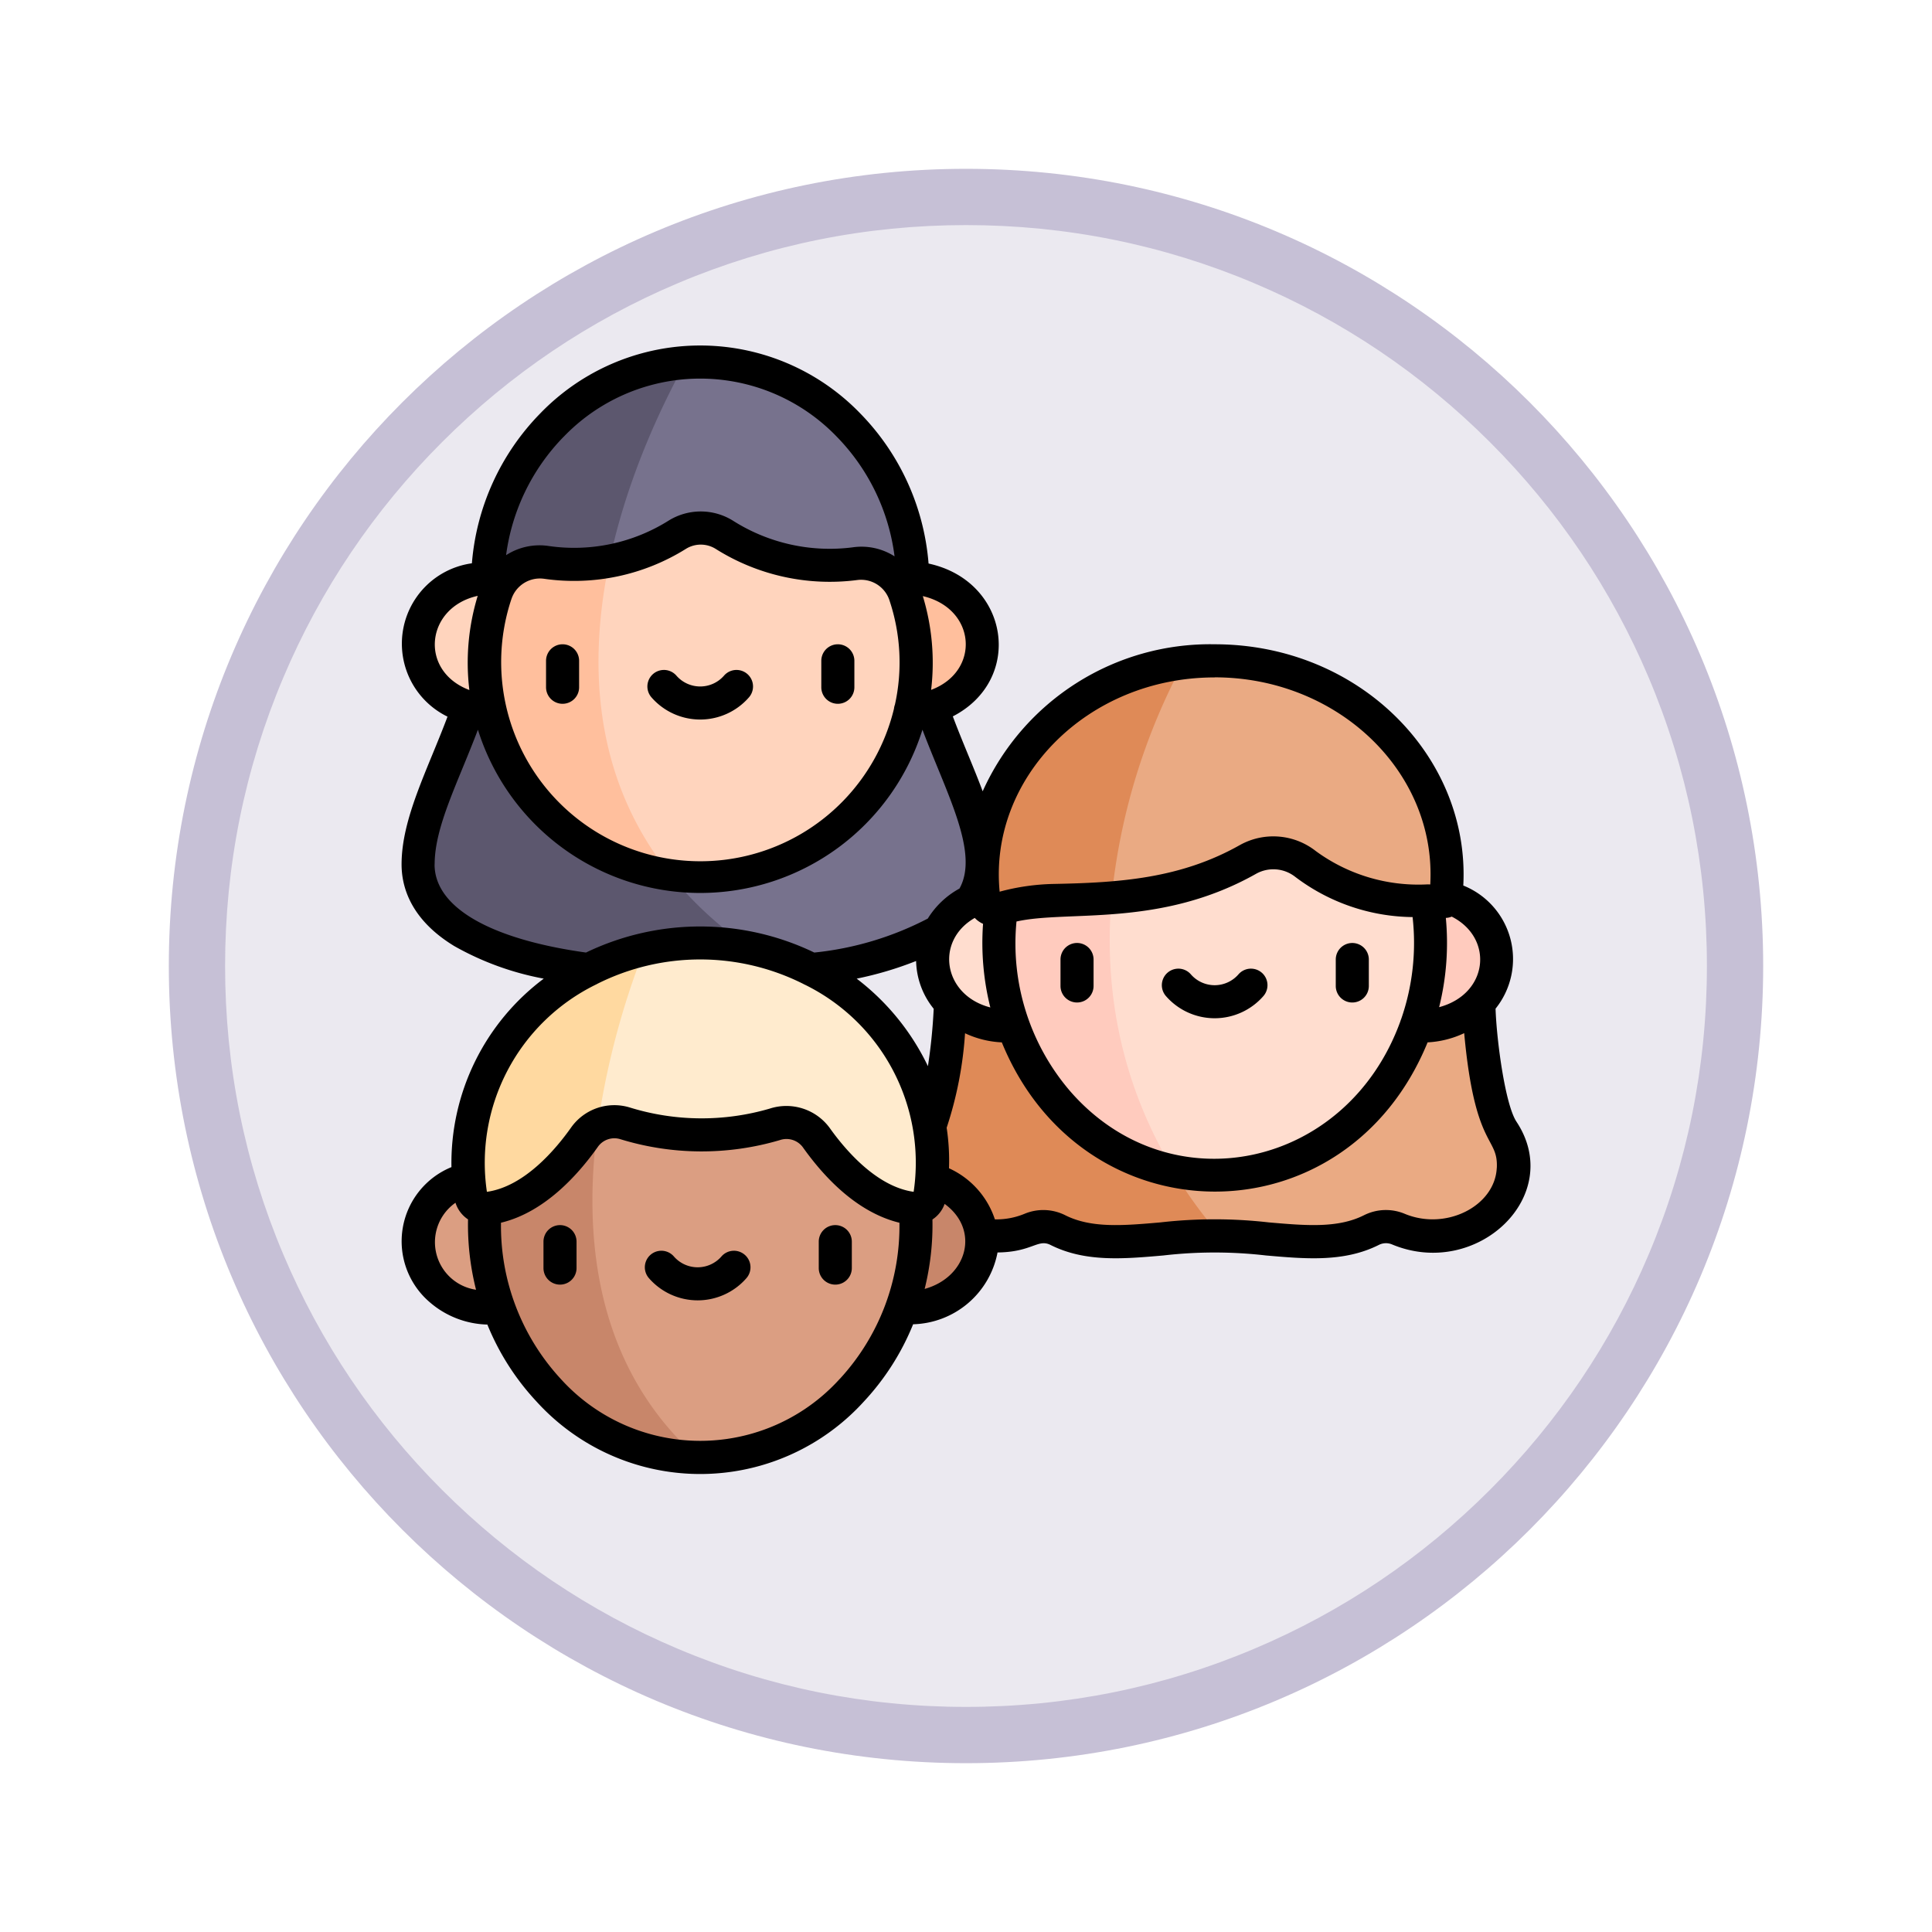 <svg xmlns="http://www.w3.org/2000/svg" xmlns:xlink="http://www.w3.org/1999/xlink" width="103" height="103" viewBox="0 0 103 103">
  <defs>
    <filter id="Path_978624" x="0" y="0" width="103" height="103" filterUnits="userSpaceOnUse">
      <feOffset dy="3" input="SourceAlpha"/>
      <feGaussianBlur stdDeviation="3" result="blur"/>
      <feFlood flood-opacity="0.161"/>
      <feComposite operator="in" in2="blur"/>
      <feComposite in="SourceGraphic"/>
    </filter>
  </defs>
  <g id="Group_1226409" data-name="Group 1226409" transform="translate(-215 -4088.487)">
    <g id="Group_1226348" data-name="Group 1226348">
      <g id="Group_1225130" data-name="Group 1225130" transform="translate(224 4094.487)">
        <g id="Group_1203387" data-name="Group 1203387">
          <g id="Group_1178310" data-name="Group 1178310">
            <g id="Group_1176881" data-name="Group 1176881">
              <g id="Group_1175148" data-name="Group 1175148">
                <g id="Group_1173798" data-name="Group 1173798">
                  <g id="Group_1171925" data-name="Group 1171925">
                    <g id="Group_1164524" data-name="Group 1164524">
                      <g id="Group_1144123" data-name="Group 1144123">
                        <g transform="matrix(1, 0, 0, 1, -9, -6)" filter="url(#Path_978624)">
                          <g id="Path_978624-2" data-name="Path 978624" transform="translate(9 6)" fill="#ebe9f0">
                            <path d="M 42.5 83.5 C 36.964 83.5 31.595 82.416 26.541 80.279 C 21.659 78.214 17.274 75.257 13.509 71.491 C 9.743 67.726 6.786 63.341 4.721 58.459 C 2.584 53.405 1.5 48.036 1.5 42.5 C 1.5 36.964 2.584 31.595 4.721 26.541 C 6.786 21.659 9.743 17.274 13.509 13.509 C 17.274 9.743 21.659 6.786 26.541 4.721 C 31.595 2.584 36.964 1.5 42.5 1.5 C 48.036 1.5 53.405 2.584 58.459 4.721 C 63.341 6.786 67.726 9.743 71.491 13.509 C 75.257 17.274 78.214 21.659 80.279 26.541 C 82.416 31.595 83.5 36.964 83.5 42.5 C 83.5 48.036 82.416 53.405 80.279 58.459 C 78.214 63.341 75.257 67.726 71.491 71.491 C 67.726 75.257 63.341 78.214 58.459 80.279 C 53.405 82.416 48.036 83.5 42.5 83.5 Z" stroke="none"/>
                            <path d="M 42.5 3 C 37.166 3 31.994 4.044 27.126 6.103 C 22.422 8.092 18.198 10.941 14.569 14.569 C 10.941 18.198 8.092 22.422 6.103 27.126 C 4.044 31.994 3 37.166 3 42.5 C 3 47.834 4.044 53.006 6.103 57.874 C 8.092 62.578 10.941 66.802 14.569 70.431 C 18.198 74.059 22.422 76.908 27.126 78.897 C 31.994 80.956 37.166 82 42.5 82 C 47.834 82 53.006 80.956 57.874 78.897 C 62.578 76.908 66.802 74.059 70.431 70.431 C 74.059 66.802 76.908 62.578 78.897 57.874 C 80.956 53.006 82 47.834 82 42.5 C 82 37.166 80.956 31.994 78.897 27.126 C 76.908 22.422 74.059 18.198 70.431 14.569 C 66.802 10.941 62.578 8.092 57.874 6.103 C 53.006 4.044 47.834 3 42.5 3 M 42.5 0 C 65.972 0 85 19.028 85 42.5 C 85 65.972 65.972 85 42.5 85 C 19.028 85 0 65.972 0 42.5 C 0 19.028 19.028 0 42.5 0 Z" stroke="none" fill="#c6c0d6"/>
                          </g>
                        </g>
                      </g>
                    </g>
                  </g>
                </g>
              </g>
            </g>
          </g>
        </g>
      </g>
      <g id="sociedad_1_" data-name="sociedad (1)" transform="translate(236.409 4106.809)">
        <g id="Group_1226346" data-name="Group 1226346" transform="translate(0.827 0.982)">
          <path id="Path_1213836" data-name="Path 1213836" d="M82.55,34.391c0,3.1-3.836,5.137-10.447,5.758-27.311-11.032-5.473-32.5-5.473-32.5,6.6-.534,12.222,4.925,12.222,11.836v1.13c0,5.639,3.7,10.016,3.7,13.776Z" transform="translate(-52.331 -7.613)" fill="#77728d"/>
          <path id="Path_1213837" data-name="Path 1213837" d="M27.84,40.42c-1.408.132-2.942.2-4.593.2-9.4,0-15.04-2.2-15.04-5.957s3.7-8.137,3.7-13.776v-1.13A11.667,11.667,0,0,1,22.366,7.92C19.155,13.726,11.474,31.047,27.84,40.42Z" transform="translate(-8.068 -7.884)" fill="#5c576e"/>
          <ellipse id="Ellipse_12720" data-name="Ellipse 12720" cx="4.036" cy="3.539" rx="4.036" ry="3.539" transform="translate(22.256 11.502)" fill="#ffbf9d"/>
          <ellipse id="Ellipse_12721" data-name="Ellipse 12721" cx="3.927" cy="3.539" rx="3.927" ry="3.539" transform="translate(0.138 11.502)" fill="#ffd4bd"/>
          <path id="Path_1213838" data-name="Path 1213838" d="M77.931,101.371C67.058,93.172,74.7,84.7,74.7,84.7a10.711,10.711,0,0,0,3.7-1.429,2.371,2.371,0,0,1,2.515.013,10.474,10.474,0,0,0,6.957,1.535,2.469,2.469,0,0,1,2.688,1.718A11.464,11.464,0,0,1,77.931,101.371Z" transform="translate(-64.447 -74.065)" fill="#ffd4bd"/>
          <path id="Path_1213839" data-name="Path 1213839" d="M48.075,114.765A11.441,11.441,0,0,1,38.86,99.836a2.475,2.475,0,0,1,2.721-1.7,9.662,9.662,0,0,0,3.265-.049C43.728,103.412,43.923,109.572,48.075,114.765Z" transform="translate(-34.591 -87.459)" fill="#ffbf9d"/>
          <path id="Path_1213840" data-name="Path 1213840" d="M326.868,256.326a4.3,4.3,0,0,1-6.136,3.526,1.582,1.582,0,0,0-1.431.062c-2.285,1.261-5.1.381-8.148.342-13.727-6.368-5.668-19.113-5.668-19.113,9.4,0,17.5-.023,17.5.051.607,1.569,2.082,3.241,2.049,4.945-.032,1.663.4,6.521,1.269,7.961a3.968,3.968,0,0,1,.566,2.227Z" transform="translate(-268.342 -213.7)" fill="#eaaa83"/>
          <path id="Path_1213841" data-name="Path 1213841" d="M250.223,260.283c-2.881-.1-6.108,1.011-8.561-.342a1.579,1.579,0,0,0-1.43-.062,4.3,4.3,0,0,1-6.136-3.526,3.956,3.956,0,0,1,.565-2.227c.867-1.439,1.3-6.3,1.269-7.961s2.607-3.351,3.224-4.945c-.006-.016-.013-.034-.02-.051h5.42A23.977,23.977,0,0,0,250.223,260.283Z" transform="translate(-207.411 -213.726)" fill="#df8a57"/>
          <ellipse id="Ellipse_12722" data-name="Ellipse 12722" cx="4.036" cy="3.539" rx="4.036" ry="3.539" transform="translate(49.683 28.312)" fill="#ffcbbe"/>
          <ellipse id="Ellipse_12723" data-name="Ellipse 12723" cx="3.927" cy="3.539" rx="3.927" ry="3.539" transform="translate(27.565 28.312)" fill="#ffddcf"/>
          <path id="Path_1213842" data-name="Path 1213842" d="M330.271,177.635c0,7.891-6.756,13.788-13.9,12.137-7.565-7.554-3.293-14.5-3.293-14.5l3.094-5.422-1.916-3.634C321.775,162.726,330.271,168.71,330.271,177.635Z" transform="translate(-276.056 -146.691)" fill="#ffddcf"/>
          <path id="Path_1213843" data-name="Path 1213843" d="M281.768,193.753c-5.1-1.147-9.1-6.084-9.1-12.137a12.325,12.325,0,0,1,8.218-11.9C278.475,175.5,276.366,184.77,281.768,193.753Z" transform="translate(-241.453 -150.672)" fill="#ffcbbe"/>
          <path id="Path_1213844" data-name="Path 1213844" d="M329.8,155.945c-.363,0-.83-.019-.846-.021-1.2-.1-3.7.324-6.6-1.976a2.775,2.775,0,0,0-3.061-.244,17.506,17.506,0,0,1-7.473,2.076c-4.587-6.721,3.816-12.529,3.816-12.529C323.808,142.1,330.816,148.479,329.8,155.945Z" transform="translate(-274.796 -127.194)" fill="#eaaa83"/>
          <path id="Path_1213845" data-name="Path 1213845" d="M275.636,144.26a33.616,33.616,0,0,0-3.817,12.529c-3.15.239-3.228-.113-5.908.592a.548.548,0,0,1-.69-.425C264.373,150.7,269.146,145.161,275.636,144.26Z" transform="translate(-234.797 -128.203)" fill="#df8a57"/>
          <path id="Path_1213846" data-name="Path 1213846" d="M475.146,252.3h0Z" transform="translate(-420.141 -223.548)" fill="#eaaa83"/>
          <ellipse id="Ellipse_12724" data-name="Ellipse 12724" cx="4.036" cy="3.539" rx="4.036" ry="3.539" transform="translate(22.118 43.352)" fill="#c8866a"/>
          <ellipse id="Ellipse_12725" data-name="Ellipse 12725" cx="3.927" cy="3.539" rx="3.927" ry="3.539" transform="translate(0 43.352)" fill="#db9e82"/>
          <path id="Path_1213847" data-name="Path 1213847" d="M85.924,305.768c0,6.833-5.131,12.408-11.5,12.408h-.1s-14.333-3.768-4.547-23.758a10.753,10.753,0,0,1,4.652-1.058C80.775,293.36,85.924,298.916,85.924,305.768Z" transform="translate(-59.382 -259.784)" fill="#db9e82"/>
          <path id="Path_1213848" data-name="Path 1213848" d="M48.544,323.894c-6.321-.06-11.4-5.608-11.4-12.407a12.4,12.4,0,0,1,7.528-11.647C42.605,306.521,41.013,317.156,48.544,323.894Z" transform="translate(-33.608 -265.502)" fill="#c8866a"/>
          <path id="Path_1213849" data-name="Path 1213849" d="M100.586,284.579a.819.819,0,0,1-.917.646c-2.3-.29-4.148-2.39-5.137-3.784a1.97,1.97,0,0,0-2.2-.694,13.747,13.747,0,0,1-7.977-.052,1.987,1.987,0,0,0-1.4.1c-2.745-5.633,2.365-9.3,2.492-9.394h0C94.041,269.449,101.984,276.366,100.586,284.579Z" transform="translate(-73.316 -240.11)" fill="#ffebce"/>
          <path id="Path_1213850" data-name="Path 1213850" d="M39.073,273.9a42.379,42.379,0,0,0-2.495,9.4,1.84,1.84,0,0,0-.747.615c-.984,1.394-2.84,3.523-5.16,3.815a.821.821,0,0,1-.918-.646C28.707,280.922,32.956,275.282,39.073,273.9Z" transform="translate(-26.944 -242.61)" fill="#ffd9a0"/>
        </g>
        <g id="Group_1226347" data-name="Group 1226347" transform="translate(0 0.099)">
          <path id="Path_1213851" data-name="Path 1213851" d="M66.434,138.817a.881.881,0,0,0,.881-.881v-1.41a.881.881,0,1,0-1.763,0v1.41A.881.881,0,0,0,66.434,138.817Z" transform="translate(-57.85 -119.717)"/>
          <path id="Path_1213852" data-name="Path 1213852" d="M191.33,138.817a.881.881,0,0,0,.881-.881v-1.41a.881.881,0,1,0-1.763,0v1.41A.881.881,0,0,0,191.33,138.817Z" transform="translate(-168.071 -119.717)"/>
          <path id="Path_1213853" data-name="Path 1213853" d="M116.951,148.747a.881.881,0,0,0-1.329-1.158,1.683,1.683,0,0,1-2.54,0,.881.881,0,1,0-1.329,1.158A3.446,3.446,0,0,0,116.951,148.747Z" transform="translate(-98.431 -129.991)"/>
          <path id="Path_1213854" data-name="Path 1213854" d="M59.439,41.48c-.6-.9-1.059-4.32-1.116-6.027a4.222,4.222,0,0,0-1.72-6.565c.361-6.857-5.537-12.862-13.255-12.862a13.3,13.3,0,0,0-12.368,7.838c-.464-1.25-1.073-2.609-1.592-3.994,3.81-1.962,3.017-7.218-1.293-8.148a12.906,12.906,0,0,0-3.639-8,11.858,11.858,0,0,0-17.067,0,12.907,12.907,0,0,0-3.64,7.987,4.326,4.326,0,0,0-1.3,8.175C1.384,22.723,0,25.305,0,27.76c0,1.206.487,2.941,2.807,4.354A15.361,15.361,0,0,0,7.58,33.852,12.284,12.284,0,0,0,2.659,43.9a4.271,4.271,0,0,0-1.2,7.165,4.879,4.879,0,0,0,3.115,1.229,13.4,13.4,0,0,0,2.617,4.1,11.785,11.785,0,0,0,17.458,0,13.4,13.4,0,0,0,2.623-4.116,4.708,4.708,0,0,0,4.5-3.828c1.847-.02,2.145-.743,2.826-.4,1.842.924,3.869.747,6.015.56a23.8,23.8,0,0,1,5.469,0c2.095.182,4.158.372,6.014-.56a.838.838,0,0,1,.7-.032c4.525,1.893,9.251-2.59,6.645-6.534Zm-4.124-6.108a14.165,14.165,0,0,0,.357-4.758.874.874,0,0,0,.314-.069C58.247,31.689,57.946,34.67,55.315,35.373Zm-31.05-1.52a18.727,18.727,0,0,0,3.166-.941,4.185,4.185,0,0,0,.938,2.547,29.306,29.306,0,0,1-.308,3.06A12.847,12.847,0,0,0,24.264,33.853Zm6.292-3.238A1.388,1.388,0,0,0,31,30.93a14.161,14.161,0,0,0,.388,4.457C28.879,34.741,28.412,31.846,30.557,30.615Zm2.222.193c2.765-.621,7.669.344,12.785-2.549a1.887,1.887,0,0,1,2.08.168A10.527,10.527,0,0,0,53.9,30.57a12.344,12.344,0,0,1-.609,5.437.873.873,0,0,0-.042.118c-2.847,7.862-12.26,9.861-17.6,3.733a12.082,12.082,0,0,1-2.866-9.051Zm10.57-13.018c6.551,0,11.827,5.029,11.493,11.042a2.411,2.411,0,0,0-.245,0,9.246,9.246,0,0,1-5.859-1.782,3.665,3.665,0,0,0-4.042-.321c-3.168,1.791-6.423,2.008-9.917,2.075a11.944,11.944,0,0,0-2.894.413c-.589-6.03,4.642-11.423,11.464-11.423Zm-37.5-4.148a1.6,1.6,0,0,1,1.747-1.107,11.258,11.258,0,0,0,7.572-1.6,1.5,1.5,0,0,1,1.586.012A11.411,11.411,0,0,0,24.3,12.6a1.592,1.592,0,0,1,1.722,1.12,10.4,10.4,0,0,1,.28,5.524.874.874,0,0,0-.051.216A10.618,10.618,0,1,1,5.847,13.641Zm22.382,4.817a12.189,12.189,0,0,0-.442-5C30.642,14.125,30.874,17.469,28.229,18.458ZM8.647,4.958a10.1,10.1,0,0,1,14.553,0,11.123,11.123,0,0,1,3.082,6.38,3.272,3.272,0,0,0-2.235-.48,9.625,9.625,0,0,1-6.364-1.411,3.247,3.247,0,0,0-3.445-.014,9.469,9.469,0,0,1-6.366,1.358,3.284,3.284,0,0,0-2.3.485,11.12,11.12,0,0,1,3.075-6.32ZM4.059,13.445a12.172,12.172,0,0,0-.445,5.02C.914,17.446,1.283,14.058,4.059,13.445ZM1.763,27.76c0-2.019,1.238-4.35,2.307-7.179a12.419,12.419,0,0,0,23.7,0c1.294,3.429,3.037,6.559,1.973,8.468a4.55,4.55,0,0,0-1.689,1.6,16.764,16.764,0,0,1-6.051,1.812,14.016,14.016,0,0,0-12.171,0c-5.134-.717-8.073-2.422-8.073-4.7Zm8.564,6.423a.889.889,0,0,0,.117-.059,12.231,12.231,0,0,1,10.969.007.874.874,0,0,0,.1.05A10.572,10.572,0,0,1,27.3,45.217c-1.988-.279-3.658-2.254-4.481-3.413A2.864,2.864,0,0,0,19.63,40.78a12.951,12.951,0,0,1-7.457-.057,2.822,2.822,0,0,0-3.124,1.051c-.825,1.17-2.5,3.163-4.5,3.443a10.579,10.579,0,0,1,5.781-11.034ZM2.874,45.8a1.668,1.668,0,0,0,.669.887,14.148,14.148,0,0,0,.427,3.751A2.564,2.564,0,0,1,2.874,45.8Zm20.491,9.385a10.025,10.025,0,0,1-14.884,0A12.02,12.02,0,0,1,5.3,46.864c2.277-.544,4.06-2.479,5.186-4.074a1.076,1.076,0,0,1,1.18-.378,14.73,14.73,0,0,0,8.5.048,1.087,1.087,0,0,1,1.215.365c1.918,2.7,3.784,3.708,5.161,4.04a12.021,12.021,0,0,1-3.177,8.324Zm4.522-4.794a14.139,14.139,0,0,0,.415-3.7,1.635,1.635,0,0,0,.649-.83C30.851,47.243,30.16,49.765,27.887,50.394Zm30.5-6.444c-.1,2.03-2.707,3.363-4.916,2.438a2.6,2.6,0,0,0-2.166.082c-1.395.7-3.1.551-5.072.38a25.419,25.419,0,0,0-5.775,0c-1.973.172-3.677.32-5.073-.38a2.6,2.6,0,0,0-2.166-.081,3.931,3.931,0,0,1-1.588.3,4.557,4.557,0,0,0-2.446-2.724,11.8,11.8,0,0,0-.125-2.161,20.152,20.152,0,0,0,.98-5.037A5.15,5.15,0,0,0,32,37.249c4.316,10.559,18.343,10.657,22.7,0a5.192,5.192,0,0,0,1.951-.491C57.219,42.98,58.472,42.232,58.39,43.95Z" transform="translate(0 -0.099)"/>
          <path id="Path_1213855" data-name="Path 1213855" d="M300.727,273.465v-1.41a.881.881,0,0,0-1.763,0v1.41a.881.881,0,0,0,1.763,0Z" transform="translate(-263.835 -239.322)"/>
          <path id="Path_1213856" data-name="Path 1213856" d="M424.743,274.347a.881.881,0,0,0,.881-.881v-1.41a.881.881,0,0,0-1.763,0v1.41A.881.881,0,0,0,424.743,274.347Z" transform="translate(-374.057 -239.322)"/>
          <path id="Path_1213857" data-name="Path 1213857" d="M350.363,284.276a.881.881,0,0,0-1.329-1.158,1.681,1.681,0,0,1-2.54,0,.881.881,0,0,0-1.329,1.158A3.446,3.446,0,0,0,350.363,284.276Z" transform="translate(-304.416 -249.595)"/>
          <path id="Path_1213858" data-name="Path 1213858" d="M65.26,399.174a.881.881,0,0,0-.881.881v1.41a.881.881,0,0,0,1.763,0v-1.41A.881.881,0,0,0,65.26,399.174Z" transform="translate(-56.814 -352.281)"/>
          <path id="Path_1213859" data-name="Path 1213859" d="M190.158,399.174a.881.881,0,0,0-.881.881v1.41a.881.881,0,0,0,1.763,0v-1.41A.881.881,0,0,0,190.158,399.174Z" transform="translate(-167.036 -352.281)"/>
          <path id="Path_1213860" data-name="Path 1213860" d="M115.693,411.033a.881.881,0,0,0-1.243.085,1.681,1.681,0,0,1-2.54,0,.881.881,0,0,0-1.329,1.158,3.447,3.447,0,0,0,5.2,0A.881.881,0,0,0,115.693,411.033Z" transform="translate(-97.395 -362.556)"/>
        </g>
      </g>
    </g>
  </g>
</svg>
